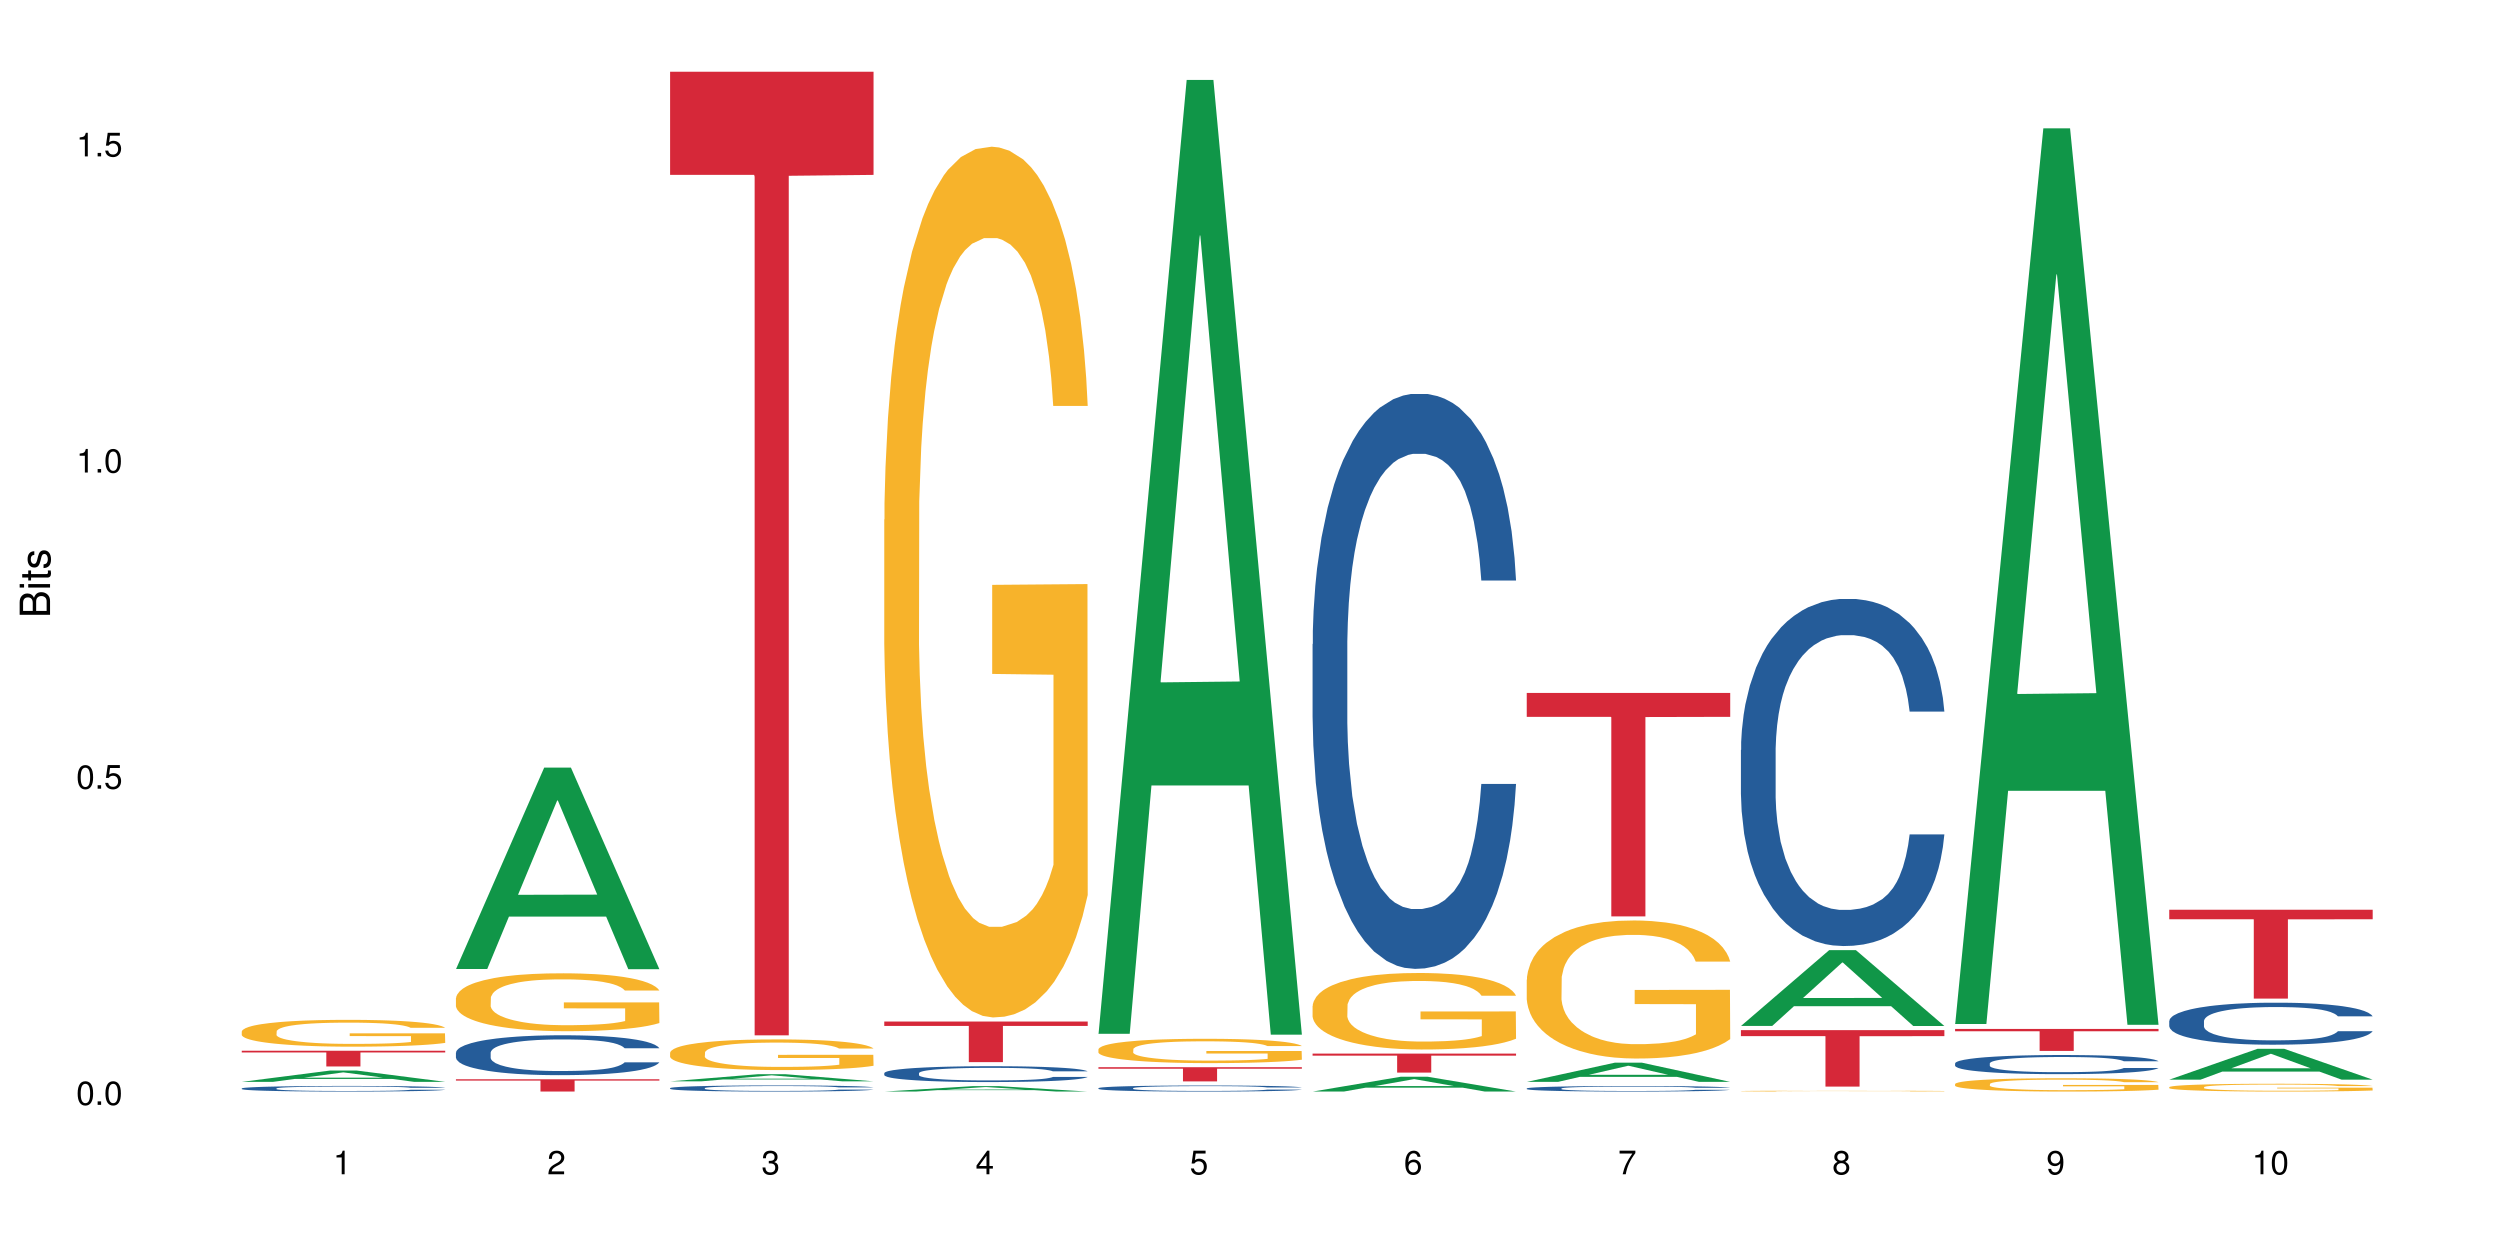 <?xml version="1.0" encoding="UTF-8"?>
<svg xmlns="http://www.w3.org/2000/svg" xmlns:xlink="http://www.w3.org/1999/xlink" width="720pt" height="360pt" viewBox="0 0 720 360" version="1.1">
<defs>
<g>
<symbol overflow="visible" id="glyph0-0">
<path style="stroke:none;" d=""/>
</symbol>
<symbol overflow="visible" id="glyph0-1">
<path style="stroke:none;" d="M 2.641 -6.797 C 2 -6.797 1.422 -6.531 1.078 -6.047 C 0.641 -5.453 0.406 -4.547 0.406 -3.297 C 0.406 -1 1.188 0.219 2.641 0.219 C 4.078 0.219 4.859 -1 4.859 -3.234 C 4.859 -4.562 4.656 -5.438 4.203 -6.047 C 3.844 -6.531 3.281 -6.797 2.641 -6.797 Z M 2.641 -6.047 C 3.547 -6.047 4 -5.125 4 -3.312 C 4 -1.375 3.562 -0.484 2.625 -0.484 C 1.734 -0.484 1.281 -1.422 1.281 -3.281 C 1.281 -5.141 1.734 -6.047 2.641 -6.047 Z M 2.641 -6.047 "/>
</symbol>
<symbol overflow="visible" id="glyph0-2">
<path style="stroke:none;" d="M 1.828 -1 L 0.828 -1 L 0.828 0 L 1.828 0 Z M 1.828 -1 "/>
</symbol>
<symbol overflow="visible" id="glyph0-3">
<path style="stroke:none;" d="M 4.562 -6.797 L 1.062 -6.797 L 0.547 -3.094 L 1.328 -3.094 C 1.719 -3.562 2.047 -3.734 2.578 -3.734 C 3.484 -3.734 4.062 -3.109 4.062 -2.094 C 4.062 -1.125 3.484 -0.531 2.578 -0.531 C 1.828 -0.531 1.375 -0.906 1.188 -1.672 L 0.328 -1.672 C 0.453 -1.109 0.547 -0.844 0.75 -0.594 C 1.125 -0.078 1.828 0.219 2.594 0.219 C 3.969 0.219 4.922 -0.781 4.922 -2.219 C 4.922 -3.562 4.031 -4.484 2.719 -4.484 C 2.25 -4.484 1.859 -4.359 1.469 -4.062 L 1.734 -5.969 L 4.562 -5.969 Z M 4.562 -6.797 "/>
</symbol>
<symbol overflow="visible" id="glyph0-4">
<path style="stroke:none;" d="M 2.484 -4.844 L 2.484 0 L 3.328 0 L 3.328 -6.797 L 2.766 -6.797 C 2.469 -5.75 2.281 -5.609 0.984 -5.453 L 0.984 -4.844 Z M 2.484 -4.844 "/>
</symbol>
<symbol overflow="visible" id="glyph0-5">
<path style="stroke:none;" d="M 4.859 -0.828 L 1.281 -0.828 C 1.359 -1.391 1.672 -1.75 2.5 -2.234 L 3.469 -2.75 C 4.406 -3.266 4.906 -3.969 4.906 -4.812 C 4.906 -5.375 4.672 -5.906 4.266 -6.266 C 3.859 -6.625 3.375 -6.797 2.719 -6.797 C 1.859 -6.797 1.219 -6.5 0.844 -5.922 C 0.609 -5.562 0.5 -5.125 0.484 -4.438 L 1.328 -4.438 C 1.359 -4.906 1.406 -5.188 1.531 -5.406 C 1.75 -5.812 2.188 -6.062 2.703 -6.062 C 3.469 -6.062 4.031 -5.516 4.031 -4.781 C 4.031 -4.25 3.719 -3.797 3.125 -3.438 L 2.234 -2.938 C 0.812 -2.141 0.406 -1.5 0.328 0 L 4.859 0 Z M 4.859 -0.828 "/>
</symbol>
<symbol overflow="visible" id="glyph0-6">
<path style="stroke:none;" d="M 2.125 -3.125 L 2.578 -3.125 C 3.516 -3.125 3.984 -2.703 3.984 -1.891 C 3.984 -1.031 3.469 -0.531 2.578 -0.531 C 1.656 -0.531 1.203 -0.984 1.156 -1.969 L 0.312 -1.969 C 0.344 -1.422 0.438 -1.078 0.609 -0.766 C 0.953 -0.109 1.625 0.219 2.547 0.219 C 3.953 0.219 4.859 -0.609 4.859 -1.906 C 4.859 -2.766 4.516 -3.25 3.703 -3.516 C 4.344 -3.766 4.656 -4.25 4.656 -4.938 C 4.656 -6.109 3.875 -6.797 2.578 -6.797 C 1.203 -6.797 0.484 -6.047 0.453 -4.609 L 1.297 -4.609 C 1.312 -5.016 1.344 -5.25 1.453 -5.453 C 1.641 -5.828 2.062 -6.062 2.594 -6.062 C 3.344 -6.062 3.797 -5.625 3.797 -4.906 C 3.797 -4.422 3.609 -4.141 3.25 -3.984 C 3.016 -3.891 2.719 -3.844 2.125 -3.844 Z M 2.125 -3.125 "/>
</symbol>
<symbol overflow="visible" id="glyph0-7">
<path style="stroke:none;" d="M 3.141 -1.625 L 3.141 0 L 3.984 0 L 3.984 -1.625 L 4.984 -1.625 L 4.984 -2.391 L 3.984 -2.391 L 3.984 -6.797 L 3.359 -6.797 L 0.266 -2.516 L 0.266 -1.625 Z M 3.141 -2.391 L 1 -2.391 L 3.141 -5.359 Z M 3.141 -2.391 "/>
</symbol>
<symbol overflow="visible" id="glyph0-8">
<path style="stroke:none;" d="M 4.781 -5.031 C 4.609 -6.141 3.891 -6.797 2.844 -6.797 C 2.094 -6.797 1.422 -6.438 1.031 -5.828 C 0.609 -5.172 0.406 -4.344 0.406 -3.094 C 0.406 -1.953 0.578 -1.234 0.984 -0.625 C 1.359 -0.078 1.953 0.219 2.703 0.219 C 3.984 0.219 4.922 -0.734 4.922 -2.078 C 4.922 -3.344 4.062 -4.234 2.844 -4.234 C 2.172 -4.234 1.641 -3.969 1.281 -3.469 C 1.281 -5.125 1.828 -6.047 2.797 -6.047 C 3.391 -6.047 3.797 -5.672 3.938 -5.031 Z M 2.734 -3.484 C 3.547 -3.484 4.062 -2.922 4.062 -2 C 4.062 -1.156 3.484 -0.531 2.703 -0.531 C 1.922 -0.531 1.328 -1.188 1.328 -2.047 C 1.328 -2.891 1.906 -3.484 2.734 -3.484 Z M 2.734 -3.484 "/>
</symbol>
<symbol overflow="visible" id="glyph0-9">
<path style="stroke:none;" d="M 4.984 -6.797 L 0.438 -6.797 L 0.438 -5.969 L 4.109 -5.969 C 2.5 -3.656 1.828 -2.234 1.328 0 L 2.219 0 C 2.594 -2.172 3.453 -4.047 4.984 -6.094 Z M 4.984 -6.797 "/>
</symbol>
<symbol overflow="visible" id="glyph0-10">
<path style="stroke:none;" d="M 3.75 -3.578 C 4.453 -4 4.688 -4.344 4.688 -4.984 C 4.688 -6.047 3.844 -6.797 2.641 -6.797 C 1.438 -6.797 0.594 -6.047 0.594 -4.984 C 0.594 -4.359 0.828 -4.016 1.516 -3.578 C 0.734 -3.203 0.359 -2.641 0.359 -1.891 C 0.359 -0.641 1.297 0.219 2.641 0.219 C 3.984 0.219 4.922 -0.641 4.922 -1.875 C 4.922 -2.641 4.531 -3.203 3.75 -3.578 Z M 2.641 -6.047 C 3.359 -6.047 3.812 -5.625 3.812 -4.969 C 3.812 -4.344 3.344 -3.922 2.641 -3.922 C 1.922 -3.922 1.453 -4.344 1.453 -4.984 C 1.453 -5.625 1.922 -6.047 2.641 -6.047 Z M 2.641 -3.203 C 3.484 -3.203 4.062 -2.672 4.062 -1.875 C 4.062 -1.062 3.484 -0.531 2.625 -0.531 C 1.797 -0.531 1.219 -1.078 1.219 -1.875 C 1.219 -2.672 1.797 -3.203 2.641 -3.203 Z M 2.641 -3.203 "/>
</symbol>
<symbol overflow="visible" id="glyph0-11">
<path style="stroke:none;" d="M 0.516 -1.547 C 0.672 -0.438 1.406 0.219 2.438 0.219 C 3.188 0.219 3.859 -0.141 4.266 -0.75 C 4.688 -1.406 4.891 -2.25 4.891 -3.484 C 4.891 -4.625 4.703 -5.359 4.312 -5.953 C 3.938 -6.5 3.344 -6.797 2.594 -6.797 C 1.297 -6.797 0.359 -5.844 0.359 -4.516 C 0.359 -3.25 1.234 -2.344 2.453 -2.344 C 3.094 -2.344 3.562 -2.578 4.016 -3.109 C 4 -1.453 3.469 -0.531 2.5 -0.531 C 1.906 -0.531 1.484 -0.906 1.359 -1.547 Z M 2.578 -6.062 C 3.375 -6.062 3.969 -5.406 3.969 -4.531 C 3.969 -3.688 3.375 -3.094 2.547 -3.094 C 1.734 -3.094 1.234 -3.672 1.234 -4.578 C 1.234 -5.438 1.797 -6.062 2.578 -6.062 Z M 2.578 -6.062 "/>
</symbol>
<symbol overflow="visible" id="glyph1-0">
<path style="stroke:none;" d=""/>
</symbol>
<symbol overflow="visible" id="glyph1-1">
<path style="stroke:none;" d="M 0 -0.953 L 0 -4.891 C 0 -5.719 -0.234 -6.344 -0.734 -6.797 C -1.188 -7.234 -1.812 -7.469 -2.5 -7.469 C -3.547 -7.469 -4.188 -7 -4.625 -5.875 C -4.984 -6.672 -5.641 -7.094 -6.531 -7.094 C -7.156 -7.094 -7.734 -6.859 -8.141 -6.391 C -8.562 -5.938 -8.75 -5.344 -8.75 -4.5 L -8.75 -0.953 Z M -4.984 -2.062 L -7.766 -2.062 L -7.766 -4.219 C -7.766 -4.844 -7.688 -5.203 -7.453 -5.5 C -7.219 -5.812 -6.859 -5.969 -6.375 -5.969 C -5.906 -5.969 -5.531 -5.812 -5.297 -5.5 C -5.062 -5.203 -4.984 -4.844 -4.984 -4.219 Z M -0.984 -2.062 L -4 -2.062 L -4 -4.781 C -4 -5.328 -3.859 -5.688 -3.578 -5.953 C -3.297 -6.219 -2.922 -6.359 -2.484 -6.359 C -2.062 -6.359 -1.688 -6.219 -1.406 -5.953 C -1.109 -5.688 -0.984 -5.328 -0.984 -4.781 Z M -0.984 -2.062 "/>
</symbol>
<symbol overflow="visible" id="glyph1-2">
<path style="stroke:none;" d="M -6.281 -1.797 L -6.281 -0.797 L 0 -0.797 L 0 -1.797 Z M -8.75 -1.797 L -8.75 -0.797 L -7.484 -0.797 L -7.484 -1.797 Z M -8.75 -1.797 "/>
</symbol>
<symbol overflow="visible" id="glyph1-3">
<path style="stroke:none;" d="M -6.281 -3.047 L -6.281 -2.016 L -8.016 -2.016 L -8.016 -1.016 L -6.281 -1.016 L -6.281 -0.172 L -5.469 -0.172 L -5.469 -1.016 L -0.719 -1.016 C -0.078 -1.016 0.281 -1.453 0.281 -2.234 C 0.281 -2.469 0.25 -2.719 0.188 -3.047 L -0.641 -3.047 C -0.609 -2.922 -0.594 -2.766 -0.594 -2.562 C -0.594 -2.141 -0.719 -2.016 -1.156 -2.016 L -5.469 -2.016 L -5.469 -3.047 Z M -6.281 -3.047 "/>
</symbol>
<symbol overflow="visible" id="glyph1-4">
<path style="stroke:none;" d="M -4.531 -5.25 C -5.766 -5.25 -6.469 -4.422 -6.469 -2.969 C -6.469 -1.516 -5.719 -0.562 -4.547 -0.562 C -3.562 -0.562 -3.094 -1.062 -2.734 -2.562 L -2.516 -3.484 C -2.344 -4.188 -2.094 -4.469 -1.625 -4.469 C -1.047 -4.469 -0.641 -3.875 -0.641 -3 C -0.641 -2.453 -0.797 -2 -1.062 -1.75 C -1.25 -1.594 -1.422 -1.531 -1.875 -1.469 L -1.875 -0.406 C -0.422 -0.453 0.281 -1.266 0.281 -2.922 C 0.281 -4.5 -0.5 -5.516 -1.719 -5.516 C -2.656 -5.516 -3.172 -4.984 -3.469 -3.734 L -3.703 -2.766 C -3.891 -1.953 -4.156 -1.609 -4.594 -1.609 C -5.172 -1.609 -5.547 -2.125 -5.547 -2.938 C -5.547 -3.75 -5.203 -4.172 -4.531 -4.203 Z M -4.531 -5.25 "/>
</symbol>
</g>
</defs>
<g id="surface112377">
<rect x="0" y="0" width="720" height="360" style="fill:rgb(100%,100%,100%);fill-opacity:1;stroke:none;"/>
<path style=" stroke:none;fill-rule:nonzero;fill:rgb(6.275%,58.824%,28.235%);fill-opacity:1;" d="M 69.629 311.574 L 69.691 311.57 L 95.047 308.32 L 102.746 308.32 L 128.223 311.574 L 119.273 311.574 L 112.887 310.727 L 84.902 310.727 L 78.645 311.574 L 69.629 311.574 L 87.598 310.375 L 110.32 310.371 L 98.988 308.855 L 98.863 308.852 L 98.738 308.859 L 87.535 310.371 L 87.598 310.375 Z M 69.629 311.574 "/>
<path style=" stroke:none;fill-rule:nonzero;fill:rgb(14.51%,36.078%,60%);fill-opacity:1;" d="M 69.629 313.457 L 69.699 313.457 L 69.699 313.422 L 69.914 313.363 L 70.414 313.293 L 70.914 313.246 L 72.203 313.16 L 73.988 313.074 L 75.848 313.008 L 77.203 312.969 L 78.418 312.941 L 81.207 312.887 L 82.992 312.859 L 84.922 312.832 L 87.281 312.809 L 88.996 312.793 L 92.852 312.77 L 95.711 312.758 L 97.926 312.754 L 102.715 312.754 L 105.574 312.762 L 107.645 312.77 L 109.93 312.781 L 111.859 312.793 L 115.219 312.824 L 118.219 312.867 L 119.578 312.891 L 121.723 312.938 L 123.367 312.98 L 124.508 313.02 L 125.797 313.074 L 126.938 313.141 L 127.797 313.215 L 128.223 313.281 L 118.219 313.281 L 117.719 313.219 L 117.148 313.176 L 116.078 313.113 L 115.004 313.07 L 113.504 313.027 L 112.148 313 L 110.289 312.973 L 108.645 312.953 L 106.93 312.941 L 105.285 312.934 L 102.141 312.922 L 98.5 312.922 L 97.141 312.926 L 94.355 312.938 L 92.852 312.949 L 90.711 312.969 L 89.207 312.988 L 87.422 313.02 L 86.207 313.043 L 84.707 313.082 L 83.637 313.117 L 82.422 313.164 L 81.707 313.199 L 81.062 313.242 L 80.492 313.293 L 80.062 313.344 L 79.777 313.398 L 79.633 313.449 L 79.633 313.68 L 79.777 313.734 L 80.133 313.793 L 81.062 313.887 L 82.422 313.965 L 83.992 314.023 L 85.492 314.07 L 86.352 314.09 L 87.492 314.113 L 89.281 314.145 L 91.852 314.172 L 93.352 314.184 L 95.641 314.195 L 97.996 314.203 L 101.141 314.203 L 103.93 314.195 L 105.785 314.188 L 107.715 314.176 L 110.359 314.152 L 112.004 314.129 L 113.434 314.102 L 114.504 314.074 L 115.219 314.047 L 116.293 314.004 L 117.148 313.953 L 117.793 313.902 L 118.219 313.852 L 128.223 313.852 L 127.797 313.91 L 127.152 313.969 L 126.508 314.012 L 125.508 314.062 L 124.367 314.109 L 122.723 314.16 L 121.363 314.195 L 119.578 314.23 L 117.934 314.258 L 116.148 314.285 L 113.504 314.312 L 111.789 314.328 L 109.93 314.34 L 107.715 314.352 L 104.93 314.363 L 101.93 314.371 L 99.141 314.371 L 96.141 314.367 L 93.926 314.363 L 90.996 314.348 L 87.352 314.32 L 84.707 314.293 L 82.633 314.266 L 80.848 314.234 L 78.848 314.195 L 76.273 314.133 L 74.703 314.082 L 73.633 314.039 L 72.418 313.98 L 71.559 313.93 L 70.559 313.848 L 69.844 313.742 L 69.629 313.66 Z M 69.629 313.457 "/>
<path style=" stroke:none;fill-rule:nonzero;fill:rgb(96.863%,70.196%,16.863%);fill-opacity:1;" d="M 69.629 297.023 L 69.699 297.016 L 69.699 296.875 L 69.988 296.559 L 70.703 296.121 L 71.629 295.762 L 72.629 295.477 L 73.273 295.328 L 74.344 295.117 L 75.273 294.961 L 77.633 294.645 L 80.633 294.348 L 82.277 294.223 L 84.137 294.102 L 86.777 293.969 L 87.992 293.918 L 91.711 293.805 L 95.926 293.734 L 100.57 293.715 L 102.715 293.719 L 105.645 293.75 L 109.645 293.828 L 111.934 293.898 L 113.719 293.969 L 115.578 294.059 L 117.863 294.199 L 120.008 294.371 L 121.723 294.539 L 123.438 294.75 L 124.867 294.977 L 126.082 295.223 L 127.152 295.52 L 127.797 295.77 L 128.223 296.016 L 118.293 296.016 L 117.719 295.77 L 117.078 295.578 L 116.004 295.344 L 114.934 295.176 L 113.863 295.039 L 111.859 294.855 L 110.145 294.742 L 108.004 294.645 L 105.93 294.582 L 103.57 294.539 L 102.141 294.523 L 98.355 294.523 L 94.926 294.574 L 92.926 294.633 L 91.496 294.688 L 89.496 294.793 L 88.281 294.879 L 87.566 294.934 L 85.422 295.152 L 83.992 295.352 L 83.207 295.484 L 82.207 295.695 L 81.492 295.887 L 80.707 296.172 L 80.277 296.383 L 79.703 296.863 L 79.633 298.133 L 79.848 298.402 L 80.277 298.691 L 80.848 298.945 L 81.707 299.211 L 82.562 299.418 L 84.062 299.691 L 85.352 299.875 L 86.352 299.996 L 88.281 300.188 L 89.066 300.25 L 90.922 300.379 L 92.852 300.477 L 95.211 300.562 L 96.996 300.602 L 99.855 300.637 L 103.5 300.637 L 107.789 300.598 L 110.504 300.539 L 112.359 300.484 L 113.574 300.434 L 115.078 300.355 L 116.148 300.285 L 117.148 300.207 L 118.363 300.086 L 118.363 298.402 L 100.715 298.395 L 100.715 297.602 L 128.152 297.598 L 128.223 300.355 L 126.723 300.547 L 124.867 300.73 L 123.078 300.871 L 121.223 300.992 L 118.578 301.125 L 116.434 301.211 L 113.148 301.309 L 110.145 301.371 L 107 301.414 L 104.215 301.438 L 100.93 301.441 L 97.996 301.43 L 94.855 301.387 L 92.352 301.332 L 90.066 301.258 L 87.781 301.168 L 84.922 301.02 L 83.062 300.898 L 81.133 300.75 L 79.203 300.574 L 77.488 300.383 L 76.348 300.234 L 75.203 300.066 L 73.988 299.855 L 72.844 299.613 L 71.988 299.395 L 71.203 299.148 L 70.629 298.918 L 70.059 298.598 L 69.773 298.344 L 69.629 298.125 Z M 69.629 297.023 "/>
<path style=" stroke:none;fill-rule:nonzero;fill:rgb(83.922%,15.686%,22.353%);fill-opacity:1;" d="M 69.629 302.621 L 128.223 302.621 L 128.223 303.105 L 103.805 303.109 L 103.805 307.145 L 93.98 307.145 L 93.98 303.113 L 93.836 303.105 L 69.629 303.105 Z M 69.629 302.621 "/>
<path style=" stroke:none;fill-rule:nonzero;fill:rgb(6.275%,58.824%,28.235%);fill-opacity:1;" d="M 131.309 279.074 L 131.371 279.02 L 156.727 221.07 L 164.426 221.07 L 189.902 279.129 L 180.953 279.129 L 174.566 263.973 L 146.582 263.973 L 140.324 279.074 L 131.309 279.074 L 149.273 257.703 L 172 257.652 L 160.668 230.555 L 160.543 230.5 L 160.418 230.664 L 149.211 257.652 L 149.273 257.703 Z M 131.309 279.074 "/>
<path style=" stroke:none;fill-rule:nonzero;fill:rgb(14.51%,36.078%,60%);fill-opacity:1;" d="M 131.309 303.16 L 131.379 303.152 L 131.379 302.898 L 131.594 302.5 L 132.094 301.996 L 132.594 301.648 L 133.883 301.031 L 135.668 300.434 L 137.523 299.973 L 138.883 299.699 L 140.098 299.488 L 142.883 299.102 L 144.672 298.902 L 146.602 298.723 L 148.957 298.543 L 150.672 298.438 L 154.531 298.27 L 157.391 298.199 L 159.605 298.164 L 164.395 298.164 L 167.25 298.207 L 169.324 298.262 L 171.609 298.344 L 173.539 298.438 L 176.898 298.668 L 179.898 298.965 L 181.258 299.133 L 183.402 299.457 L 185.043 299.773 L 186.188 300.043 L 187.473 300.434 L 188.617 300.906 L 189.477 301.441 L 189.902 301.891 L 179.898 301.891 L 179.398 301.473 L 178.828 301.145 L 177.758 300.715 L 176.684 300.41 L 175.184 300.105 L 173.824 299.906 L 171.969 299.707 L 170.324 299.582 L 168.609 299.488 L 166.965 299.426 L 163.82 299.363 L 160.176 299.363 L 158.82 299.383 L 156.031 299.469 L 154.531 299.539 L 152.387 299.688 L 150.887 299.824 L 149.102 300.035 L 147.887 300.211 L 146.387 300.484 L 145.312 300.727 L 144.098 301.074 L 143.387 301.336 L 142.742 301.629 L 142.172 301.977 L 141.742 302.344 L 141.457 302.73 L 141.312 303.109 L 141.312 304.734 L 141.457 305.113 L 141.812 305.555 L 142.742 306.195 L 144.098 306.75 L 145.672 307.191 L 147.172 307.504 L 148.031 307.652 L 149.172 307.82 L 150.961 308.031 L 153.531 308.242 L 155.031 308.324 L 157.32 308.41 L 159.676 308.449 L 162.82 308.449 L 165.609 308.41 L 167.465 308.355 L 169.395 308.273 L 172.039 308.094 L 173.684 307.926 L 175.113 307.727 L 176.184 307.527 L 176.898 307.359 L 177.969 307.035 L 178.828 306.676 L 179.473 306.309 L 179.898 305.953 L 189.902 305.953 L 189.477 306.371 L 188.832 306.781 L 188.188 307.086 L 187.188 307.453 L 186.047 307.777 L 184.402 308.145 L 183.043 308.387 L 181.258 308.648 L 179.613 308.848 L 177.828 309.027 L 175.184 309.238 L 173.469 309.344 L 171.609 309.438 L 169.395 309.52 L 166.609 309.594 L 163.605 309.637 L 160.82 309.648 L 157.82 309.625 L 155.605 309.582 L 152.676 309.488 L 149.031 309.301 L 146.387 309.102 L 144.312 308.902 L 142.527 308.691 L 140.527 308.41 L 137.953 307.945 L 136.383 307.59 L 135.309 307.297 L 134.094 306.887 L 133.238 306.52 L 132.238 305.934 L 131.523 305.188 L 131.309 304.609 Z M 131.309 303.16 "/>
<path style=" stroke:none;fill-rule:nonzero;fill:rgb(96.863%,70.196%,16.863%);fill-opacity:1;" d="M 131.309 287.453 L 131.379 287.438 L 131.379 287.133 L 131.664 286.445 L 132.379 285.504 L 133.309 284.727 L 134.309 284.117 L 134.953 283.797 L 136.023 283.34 L 136.953 283.004 L 139.312 282.32 L 142.312 281.68 L 143.957 281.406 L 145.812 281.148 L 148.457 280.859 L 149.672 280.75 L 153.391 280.508 L 157.605 280.355 L 162.25 280.309 L 164.395 280.324 L 167.324 280.387 L 171.324 280.555 L 173.613 280.707 L 175.398 280.859 L 177.254 281.055 L 179.543 281.359 L 181.688 281.727 L 183.402 282.09 L 185.117 282.547 L 186.547 283.035 L 187.762 283.57 L 188.832 284.207 L 189.477 284.742 L 189.902 285.273 L 179.973 285.273 L 179.398 284.742 L 178.758 284.328 L 177.684 283.828 L 176.613 283.461 L 175.539 283.172 L 173.539 282.777 L 171.824 282.531 L 169.68 282.32 L 167.609 282.184 L 165.25 282.09 L 163.82 282.062 L 160.035 282.062 L 156.605 282.168 L 154.605 282.289 L 153.176 282.41 L 151.172 282.641 L 149.957 282.82 L 149.246 282.945 L 147.102 283.418 L 145.672 283.844 L 144.887 284.133 L 143.887 284.59 L 143.172 285 L 142.383 285.609 L 141.957 286.066 L 141.383 287.102 L 141.312 289.844 L 141.527 290.422 L 141.957 291.047 L 142.527 291.594 L 143.387 292.172 L 144.242 292.617 L 145.742 293.211 L 147.027 293.605 L 148.031 293.863 L 149.957 294.273 L 150.746 294.414 L 152.602 294.688 L 154.531 294.898 L 156.891 295.082 L 158.676 295.176 L 161.535 295.25 L 165.18 295.25 L 169.469 295.16 L 172.184 295.035 L 174.039 294.914 L 175.254 294.809 L 176.754 294.641 L 177.828 294.488 L 178.828 294.32 L 180.043 294.062 L 180.043 290.422 L 162.391 290.406 L 162.391 288.699 L 189.832 288.688 L 189.902 294.641 L 188.402 295.051 L 186.547 295.449 L 184.758 295.754 L 182.902 296.012 L 180.258 296.301 L 178.113 296.484 L 174.824 296.695 L 171.824 296.836 L 168.68 296.926 L 165.895 296.973 L 162.605 296.988 L 159.676 296.957 L 156.531 296.863 L 154.031 296.742 L 151.746 296.59 L 149.457 296.391 L 146.602 296.074 L 144.742 295.812 L 142.812 295.492 L 140.883 295.113 L 139.168 294.703 L 138.027 294.383 L 136.883 294.016 L 135.668 293.559 L 134.523 293.043 L 133.668 292.57 L 132.879 292.035 L 132.309 291.535 L 131.738 290.848 L 131.453 290.301 L 131.309 289.828 Z M 131.309 287.453 "/>
<path style=" stroke:none;fill-rule:nonzero;fill:rgb(83.922%,15.686%,22.353%);fill-opacity:1;" d="M 131.309 310.828 L 189.902 310.828 L 189.902 311.207 L 165.484 311.207 L 165.484 314.371 L 155.656 314.371 L 155.656 311.211 L 155.516 311.207 L 131.309 311.207 Z M 131.309 310.828 "/>
<path style=" stroke:none;fill-rule:nonzero;fill:rgb(6.275%,58.824%,28.235%);fill-opacity:1;" d="M 192.988 311.422 L 193.051 311.422 L 218.402 309.363 L 226.105 309.363 L 251.582 311.426 L 242.629 311.426 L 236.246 310.887 L 208.262 310.887 L 202.004 311.422 L 192.988 311.422 L 210.953 310.664 L 233.68 310.664 L 222.348 309.699 L 222.223 309.699 L 222.098 309.703 L 210.891 310.664 L 210.953 310.664 Z M 192.988 311.422 "/>
<path style=" stroke:none;fill-rule:nonzero;fill:rgb(14.51%,36.078%,60%);fill-opacity:1;" d="M 192.988 313.371 L 193.059 313.371 L 193.059 313.332 L 193.273 313.27 L 193.773 313.195 L 194.273 313.141 L 195.559 313.047 L 197.348 312.953 L 199.203 312.883 L 200.562 312.84 L 201.777 312.809 L 204.562 312.746 L 206.352 312.719 L 208.281 312.691 L 210.637 312.664 L 212.352 312.645 L 216.211 312.621 L 219.07 312.609 L 221.285 312.605 L 226.074 312.605 L 228.93 312.609 L 231.004 312.617 L 233.289 312.633 L 235.219 312.645 L 238.578 312.684 L 241.578 312.727 L 242.938 312.754 L 245.082 312.805 L 246.723 312.852 L 247.867 312.895 L 249.152 312.953 L 250.297 313.027 L 251.152 313.109 L 251.582 313.176 L 241.578 313.176 L 241.078 313.113 L 240.508 313.062 L 239.434 312.996 L 238.363 312.949 L 236.863 312.902 L 235.504 312.871 L 233.648 312.84 L 232.004 312.82 L 230.289 312.809 L 228.645 312.797 L 225.5 312.789 L 221.855 312.789 L 220.5 312.793 L 217.711 312.805 L 216.211 312.816 L 214.066 312.84 L 212.566 312.859 L 210.781 312.891 L 209.566 312.918 L 208.066 312.961 L 206.992 313 L 205.777 313.051 L 205.062 313.094 L 204.422 313.137 L 203.848 313.191 L 203.422 313.246 L 203.133 313.305 L 202.992 313.363 L 202.992 313.613 L 203.133 313.672 L 203.492 313.742 L 204.422 313.84 L 205.777 313.926 L 207.352 313.992 L 208.852 314.043 L 209.707 314.062 L 210.852 314.09 L 212.637 314.121 L 215.211 314.156 L 216.711 314.168 L 219 314.18 L 221.355 314.188 L 224.5 314.188 L 227.289 314.18 L 229.145 314.172 L 231.074 314.16 L 233.719 314.133 L 235.363 314.105 L 236.793 314.074 L 237.863 314.043 L 238.578 314.02 L 239.648 313.969 L 240.508 313.914 L 241.148 313.855 L 241.578 313.801 L 251.582 313.801 L 251.152 313.867 L 250.512 313.93 L 249.867 313.977 L 248.867 314.031 L 247.723 314.082 L 246.082 314.141 L 244.723 314.176 L 242.938 314.219 L 241.293 314.246 L 239.508 314.277 L 236.863 314.309 L 235.148 314.324 L 233.289 314.34 L 231.074 314.352 L 228.289 314.363 L 225.285 314.367 L 222.5 314.371 L 219.5 314.367 L 217.285 314.359 L 214.352 314.348 L 210.711 314.316 L 208.066 314.285 L 205.992 314.258 L 204.207 314.223 L 202.207 314.18 L 199.633 314.109 L 198.062 314.055 L 196.988 314.008 L 195.773 313.945 L 194.918 313.891 L 193.918 313.801 L 193.203 313.684 L 192.988 313.594 Z M 192.988 313.371 "/>
<path style=" stroke:none;fill-rule:nonzero;fill:rgb(96.863%,70.196%,16.863%);fill-opacity:1;" d="M 192.988 303.133 L 193.059 303.125 L 193.059 302.965 L 193.344 302.602 L 194.059 302.098 L 194.988 301.688 L 195.988 301.363 L 196.633 301.195 L 197.703 300.953 L 198.633 300.777 L 200.992 300.414 L 203.992 300.074 L 205.637 299.93 L 207.492 299.793 L 210.137 299.637 L 211.352 299.582 L 215.066 299.453 L 219.285 299.371 L 223.93 299.348 L 226.074 299.355 L 229.004 299.387 L 233.004 299.477 L 235.289 299.559 L 237.078 299.637 L 238.934 299.742 L 241.223 299.906 L 243.367 300.098 L 245.082 300.293 L 246.797 300.535 L 248.223 300.793 L 249.438 301.074 L 250.512 301.414 L 251.152 301.695 L 251.582 301.977 L 241.648 301.977 L 241.078 301.695 L 240.434 301.477 L 239.363 301.211 L 238.293 301.02 L 237.219 300.863 L 235.219 300.656 L 233.504 300.527 L 231.359 300.414 L 229.289 300.34 L 226.93 300.293 L 225.5 300.277 L 221.715 300.277 L 218.285 300.332 L 216.281 300.398 L 214.855 300.461 L 212.852 300.582 L 211.637 300.68 L 210.922 300.742 L 208.781 300.992 L 207.352 301.219 L 206.566 301.375 L 205.562 301.617 L 204.852 301.832 L 204.062 302.156 L 203.637 302.398 L 203.062 302.945 L 202.992 304.398 L 203.207 304.707 L 203.637 305.035 L 204.207 305.328 L 205.062 305.633 L 205.922 305.867 L 207.422 306.184 L 208.707 306.395 L 209.707 306.531 L 211.637 306.746 L 212.426 306.82 L 214.281 306.965 L 216.211 307.078 L 218.57 307.176 L 220.355 307.223 L 223.215 307.266 L 226.859 307.266 L 231.145 307.215 L 233.863 307.152 L 235.719 307.086 L 236.934 307.031 L 238.434 306.941 L 239.508 306.859 L 240.508 306.773 L 241.723 306.637 L 241.723 304.707 L 224.07 304.699 L 224.07 303.793 L 251.512 303.785 L 251.582 306.941 L 250.082 307.16 L 248.223 307.371 L 246.438 307.531 L 244.578 307.668 L 241.938 307.82 L 239.793 307.918 L 236.504 308.031 L 233.504 308.102 L 230.359 308.152 L 227.574 308.176 L 224.285 308.184 L 221.355 308.168 L 218.211 308.121 L 215.711 308.055 L 213.426 307.973 L 211.137 307.871 L 208.281 307.699 L 206.422 307.562 L 204.492 307.395 L 202.562 307.191 L 200.848 306.973 L 199.703 306.805 L 198.562 306.609 L 197.348 306.367 L 196.203 306.094 L 195.348 305.844 L 194.559 305.562 L 193.988 305.297 L 193.418 304.934 L 193.129 304.641 L 192.988 304.391 Z M 192.988 303.133 "/>
<path style=" stroke:none;fill-rule:nonzero;fill:rgb(83.922%,15.686%,22.353%);fill-opacity:1;" d="M 192.988 20.664 L 251.582 20.664 L 251.582 50.367 L 227.164 50.629 L 227.164 298.168 L 217.336 298.168 L 217.336 50.891 L 217.195 50.367 L 192.988 50.367 Z M 192.988 20.664 "/>
<path style=" stroke:none;fill-rule:nonzero;fill:rgb(6.275%,58.824%,28.235%);fill-opacity:1;" d="M 254.668 314.371 L 254.73 314.367 L 280.082 312.812 L 287.781 312.812 L 313.262 314.371 L 304.309 314.371 L 297.926 313.965 L 269.941 313.965 L 263.68 314.371 L 254.668 314.371 L 272.633 313.797 L 295.359 313.793 L 284.027 313.07 L 283.902 313.066 L 283.777 313.07 L 272.57 313.793 L 272.633 313.797 Z M 254.668 314.371 "/>
<path style=" stroke:none;fill-rule:nonzero;fill:rgb(14.51%,36.078%,60%);fill-opacity:1;" d="M 254.668 309.055 L 254.738 309.051 L 254.738 308.953 L 254.953 308.793 L 255.453 308.594 L 255.953 308.453 L 257.238 308.207 L 259.027 307.973 L 260.883 307.785 L 262.242 307.68 L 263.457 307.594 L 266.242 307.441 L 268.031 307.363 L 269.957 307.289 L 272.316 307.219 L 274.031 307.18 L 277.891 307.109 L 280.75 307.082 L 282.965 307.07 L 287.75 307.07 L 290.609 307.086 L 292.684 307.105 L 294.969 307.141 L 296.898 307.18 L 300.258 307.27 L 303.258 307.387 L 304.617 307.453 L 306.758 307.582 L 308.402 307.707 L 309.547 307.816 L 310.832 307.973 L 311.977 308.16 L 312.832 308.371 L 313.262 308.551 L 303.258 308.551 L 302.758 308.383 L 302.188 308.254 L 301.113 308.082 L 300.043 307.961 L 298.543 307.84 L 297.184 307.762 L 295.328 307.684 L 293.684 307.633 L 291.969 307.594 L 290.324 307.57 L 287.18 307.547 L 283.535 307.547 L 282.18 307.555 L 279.391 307.586 L 277.891 307.617 L 275.746 307.676 L 274.246 307.73 L 272.461 307.812 L 271.246 307.883 L 269.746 307.992 L 268.672 308.086 L 267.457 308.227 L 266.742 308.328 L 266.102 308.445 L 265.527 308.586 L 265.102 308.73 L 264.812 308.883 L 264.672 309.035 L 264.672 309.684 L 264.812 309.832 L 265.172 310.008 L 266.102 310.262 L 267.457 310.484 L 269.031 310.66 L 270.531 310.785 L 271.387 310.844 L 272.531 310.91 L 274.316 310.992 L 276.891 311.074 L 278.391 311.109 L 280.676 311.141 L 283.035 311.16 L 286.18 311.16 L 288.965 311.141 L 290.824 311.121 L 292.754 311.09 L 295.398 311.016 L 297.043 310.949 L 298.469 310.871 L 299.543 310.793 L 300.258 310.727 L 301.328 310.598 L 302.188 310.453 L 302.828 310.309 L 303.258 310.164 L 313.262 310.164 L 312.832 310.332 L 312.191 310.496 L 311.547 310.617 L 310.547 310.762 L 309.402 310.891 L 307.762 311.039 L 306.402 311.133 L 304.617 311.238 L 302.973 311.316 L 301.188 311.387 L 298.543 311.473 L 296.828 311.516 L 294.969 311.551 L 292.754 311.586 L 289.969 311.613 L 286.965 311.629 L 284.18 311.637 L 281.176 311.625 L 278.961 311.609 L 276.031 311.574 L 272.387 311.496 L 269.746 311.418 L 267.672 311.34 L 265.887 311.254 L 263.887 311.141 L 261.312 310.957 L 259.742 310.816 L 258.668 310.699 L 257.453 310.539 L 256.598 310.391 L 255.598 310.156 L 254.883 309.859 L 254.668 309.633 Z M 254.668 309.055 "/>
<path style=" stroke:none;fill-rule:nonzero;fill:rgb(96.863%,70.196%,16.863%);fill-opacity:1;" d="M 254.668 149.66 L 254.738 149.43 L 254.738 144.852 L 255.023 134.543 L 255.738 120.344 L 256.668 108.664 L 257.668 99.504 L 258.312 94.691 L 259.383 87.82 L 260.312 82.785 L 262.672 72.477 L 265.672 62.859 L 267.316 58.734 L 269.172 54.844 L 271.816 50.492 L 273.031 48.887 L 276.746 45.223 L 280.965 42.934 L 285.609 42.246 L 287.75 42.473 L 290.68 43.391 L 294.684 45.91 L 296.969 48.199 L 298.758 50.492 L 300.613 53.469 L 302.902 58.047 L 305.043 63.547 L 306.758 69.043 L 308.473 75.914 L 309.902 83.242 L 311.117 91.258 L 312.191 100.875 L 312.832 108.895 L 313.262 116.91 L 303.328 116.91 L 302.758 108.895 L 302.113 102.707 L 301.043 95.152 L 299.973 89.656 L 298.898 85.305 L 296.898 79.348 L 295.184 75.684 L 293.039 72.477 L 290.969 70.414 L 288.609 69.043 L 287.18 68.582 L 283.395 68.582 L 279.961 70.188 L 277.961 72.02 L 276.531 73.852 L 274.531 77.285 L 273.316 80.035 L 272.602 81.867 L 270.457 88.969 L 269.031 95.379 L 268.242 99.73 L 267.242 106.602 L 266.527 112.785 L 265.742 121.949 L 265.312 128.816 L 264.742 144.391 L 264.672 185.617 L 264.887 194.32 L 265.312 203.711 L 265.887 211.957 L 266.742 220.66 L 267.602 227.301 L 269.102 236.234 L 270.387 242.188 L 271.387 246.082 L 273.316 252.266 L 274.102 254.324 L 275.961 258.449 L 277.891 261.656 L 280.25 264.402 L 282.035 265.777 L 284.895 266.922 L 288.539 266.922 L 292.824 265.547 L 295.539 263.715 L 297.398 261.883 L 298.613 260.281 L 300.113 257.762 L 301.188 255.473 L 302.188 252.953 L 303.402 249.059 L 303.402 194.32 L 285.75 194.09 L 285.75 168.441 L 313.191 168.211 L 313.262 257.762 L 311.762 263.945 L 309.902 269.898 L 308.117 274.48 L 306.258 278.375 L 303.617 282.727 L 301.473 285.473 L 298.184 288.68 L 295.184 290.742 L 292.039 292.117 L 289.254 292.801 L 285.965 293.031 L 283.035 292.574 L 279.891 291.199 L 277.391 289.367 L 275.105 287.078 L 272.816 284.098 L 269.957 279.289 L 268.102 275.395 L 266.172 270.586 L 264.242 264.859 L 262.527 258.676 L 261.383 253.867 L 260.242 248.371 L 259.027 241.5 L 257.883 233.715 L 257.023 226.613 L 256.238 218.598 L 255.668 211.039 L 255.094 200.734 L 254.809 192.488 L 254.668 185.387 Z M 254.668 149.66 "/>
<path style=" stroke:none;fill-rule:nonzero;fill:rgb(83.922%,15.686%,22.353%);fill-opacity:1;" d="M 254.668 294.211 L 313.262 294.211 L 313.262 295.461 L 288.84 295.473 L 288.84 305.891 L 279.016 305.891 L 279.016 295.484 L 278.875 295.461 L 254.668 295.461 Z M 254.668 294.211 "/>
<path style=" stroke:none;fill-rule:nonzero;fill:rgb(6.275%,58.824%,28.235%);fill-opacity:1;" d="M 316.348 297.73 L 316.41 297.473 L 341.762 23.027 L 349.461 23.027 L 374.941 297.988 L 365.988 297.988 L 359.605 226.215 L 331.621 226.215 L 325.359 297.73 L 316.348 297.73 L 334.312 196.523 L 357.039 196.266 L 345.707 67.953 L 345.582 67.691 L 345.457 68.469 L 334.25 196.266 L 334.312 196.523 Z M 316.348 297.73 "/>
<path style=" stroke:none;fill-rule:nonzero;fill:rgb(14.51%,36.078%,60%);fill-opacity:1;" d="M 316.348 313.383 L 316.418 313.383 L 316.418 313.344 L 316.633 313.285 L 317.133 313.207 L 317.633 313.156 L 318.918 313.062 L 320.703 312.969 L 322.562 312.898 L 323.922 312.859 L 325.137 312.824 L 327.922 312.766 L 329.707 312.738 L 331.637 312.711 L 333.996 312.684 L 335.711 312.668 L 339.57 312.641 L 342.43 312.629 L 344.645 312.625 L 349.43 312.625 L 352.289 312.633 L 354.363 312.641 L 356.648 312.652 L 358.578 312.668 L 361.938 312.703 L 364.938 312.746 L 366.293 312.773 L 368.438 312.82 L 370.082 312.867 L 371.227 312.91 L 372.512 312.969 L 373.656 313.043 L 374.512 313.121 L 374.941 313.191 L 364.938 313.191 L 364.438 313.129 L 363.867 313.078 L 362.793 313.012 L 361.723 312.965 L 360.223 312.922 L 358.863 312.891 L 357.004 312.859 L 355.363 312.84 L 353.648 312.824 L 352.004 312.816 L 348.859 312.809 L 343.855 312.809 L 341.07 312.824 L 339.57 312.836 L 337.426 312.855 L 335.926 312.879 L 334.141 312.91 L 332.926 312.938 L 331.422 312.977 L 330.352 313.016 L 329.137 313.066 L 328.422 313.105 L 327.777 313.152 L 327.207 313.203 L 326.777 313.262 L 326.492 313.32 L 326.352 313.375 L 326.352 313.625 L 326.492 313.68 L 326.852 313.75 L 327.777 313.844 L 329.137 313.93 L 330.707 313.996 L 332.211 314.047 L 333.066 314.066 L 334.211 314.094 L 335.996 314.125 L 338.57 314.156 L 340.07 314.168 L 342.355 314.184 L 344.715 314.188 L 347.859 314.188 L 350.645 314.184 L 352.504 314.176 L 354.434 314.16 L 357.078 314.133 L 358.719 314.109 L 360.148 314.078 L 361.223 314.047 L 361.938 314.023 L 363.008 313.973 L 363.867 313.918 L 364.508 313.863 L 364.938 313.809 L 374.941 313.809 L 374.512 313.871 L 373.871 313.934 L 373.227 313.98 L 372.227 314.039 L 371.082 314.086 L 369.438 314.141 L 368.082 314.18 L 366.293 314.219 L 364.652 314.25 L 362.863 314.277 L 360.223 314.309 L 358.508 314.324 L 356.648 314.34 L 354.434 314.352 L 351.645 314.363 L 348.645 314.367 L 345.859 314.371 L 342.855 314.367 L 340.641 314.359 L 337.711 314.348 L 334.066 314.316 L 331.422 314.289 L 329.352 314.258 L 327.566 314.227 L 325.562 314.184 L 322.992 314.113 L 321.418 314.059 L 320.348 314.012 L 319.133 313.949 L 318.273 313.895 L 317.273 313.805 L 316.559 313.691 L 316.348 313.605 Z M 316.348 313.383 "/>
<path style=" stroke:none;fill-rule:nonzero;fill:rgb(96.863%,70.196%,16.863%);fill-opacity:1;" d="M 316.348 302.172 L 316.418 302.164 L 316.418 302.039 L 316.703 301.75 L 317.418 301.352 L 318.348 301.027 L 319.348 300.77 L 319.992 300.637 L 321.062 300.441 L 321.992 300.301 L 324.348 300.016 L 327.352 299.746 L 328.992 299.629 L 330.852 299.52 L 333.496 299.398 L 334.711 299.355 L 338.426 299.254 L 342.641 299.188 L 347.289 299.168 L 349.43 299.176 L 352.359 299.199 L 356.363 299.27 L 358.648 299.336 L 360.434 299.398 L 362.293 299.484 L 364.578 299.609 L 366.723 299.766 L 368.438 299.918 L 370.152 300.109 L 371.582 300.316 L 372.797 300.539 L 373.871 300.809 L 374.512 301.031 L 374.941 301.258 L 365.008 301.258 L 364.438 301.031 L 363.793 300.859 L 362.723 300.648 L 361.648 300.496 L 360.578 300.371 L 358.578 300.207 L 356.863 300.105 L 354.719 300.016 L 352.645 299.957 L 350.289 299.918 L 348.859 299.906 L 345.07 299.906 L 341.641 299.949 L 339.641 300 L 338.211 300.051 L 336.211 300.148 L 334.996 300.227 L 334.281 300.277 L 332.137 300.477 L 330.707 300.656 L 329.922 300.777 L 328.922 300.969 L 328.207 301.141 L 327.422 301.398 L 326.992 301.59 L 326.422 302.023 L 326.352 303.176 L 326.562 303.422 L 326.992 303.684 L 327.566 303.914 L 328.422 304.156 L 329.281 304.344 L 330.781 304.594 L 332.066 304.758 L 333.066 304.867 L 334.996 305.039 L 335.781 305.098 L 337.641 305.215 L 339.57 305.305 L 341.93 305.379 L 343.715 305.418 L 346.574 305.449 L 350.219 305.449 L 354.504 305.41 L 357.219 305.359 L 359.078 305.309 L 360.293 305.266 L 361.793 305.195 L 362.863 305.129 L 363.867 305.059 L 365.078 304.949 L 365.078 303.422 L 347.43 303.414 L 347.43 302.695 L 374.871 302.691 L 374.941 305.195 L 373.441 305.367 L 371.582 305.535 L 369.797 305.66 L 367.938 305.77 L 365.293 305.891 L 363.152 305.969 L 359.863 306.059 L 356.863 306.117 L 353.719 306.156 L 350.93 306.172 L 347.645 306.18 L 344.715 306.168 L 341.57 306.129 L 339.07 306.078 L 336.781 306.012 L 334.496 305.93 L 331.637 305.797 L 329.781 305.688 L 327.852 305.551 L 325.922 305.391 L 324.207 305.219 L 323.062 305.086 L 321.918 304.93 L 320.703 304.738 L 319.562 304.523 L 318.703 304.324 L 317.918 304.098 L 317.348 303.887 L 316.773 303.602 L 316.488 303.371 L 316.348 303.172 Z M 316.348 302.172 "/>
<path style=" stroke:none;fill-rule:nonzero;fill:rgb(83.922%,15.686%,22.353%);fill-opacity:1;" d="M 316.348 307.359 L 374.941 307.359 L 374.941 307.797 L 350.52 307.801 L 350.52 311.445 L 340.695 311.445 L 340.695 307.805 L 340.555 307.797 L 316.348 307.797 Z M 316.348 307.359 "/>
<path style=" stroke:none;fill-rule:nonzero;fill:rgb(6.275%,58.824%,28.235%);fill-opacity:1;" d="M 378.023 314.367 L 378.086 314.363 L 403.441 310.098 L 411.141 310.098 L 436.621 314.371 L 427.668 314.371 L 421.281 313.254 L 393.301 313.254 L 387.039 314.367 L 378.023 314.367 L 395.992 312.793 L 418.715 312.789 L 407.387 310.797 L 407.262 310.793 L 407.137 310.805 L 395.93 312.789 L 395.992 312.793 Z M 378.023 314.367 "/>
<path style=" stroke:none;fill-rule:nonzero;fill:rgb(14.51%,36.078%,60%);fill-opacity:1;" d="M 378.023 185.508 L 378.098 185.355 L 378.098 181.723 L 378.312 175.973 L 378.812 168.707 L 379.312 163.711 L 380.598 154.781 L 382.383 146.156 L 384.242 139.496 L 385.602 135.559 L 386.812 132.535 L 389.602 126.934 L 391.387 124.059 L 393.316 121.484 L 395.676 118.91 L 397.391 117.398 L 401.25 114.977 L 404.105 113.918 L 406.324 113.465 L 411.109 113.465 L 413.969 114.07 L 416.039 114.824 L 418.328 116.035 L 420.258 117.398 L 423.613 120.727 L 426.617 124.965 L 427.973 127.387 L 430.117 132.078 L 431.762 136.621 L 432.906 140.555 L 434.191 146.156 L 435.336 152.965 L 436.191 160.684 L 436.621 167.191 L 426.617 167.191 L 426.117 161.137 L 425.543 156.445 L 424.473 150.242 L 423.402 145.852 L 421.898 141.465 L 420.543 138.586 L 418.684 135.711 L 417.039 133.895 L 415.324 132.535 L 413.684 131.625 L 410.539 130.719 L 406.895 130.719 L 405.535 131.02 L 402.75 132.23 L 401.25 133.289 L 399.105 135.41 L 397.605 137.375 L 395.816 140.402 L 394.602 142.977 L 393.102 146.91 L 392.031 150.395 L 390.816 155.387 L 390.102 159.172 L 389.457 163.41 L 388.887 168.402 L 388.457 173.699 L 388.172 179.301 L 388.027 184.75 L 388.027 208.207 L 388.172 213.656 L 388.531 220.016 L 389.457 229.246 L 390.816 237.27 L 392.387 243.625 L 393.891 248.164 L 394.746 250.285 L 395.891 252.707 L 397.676 255.734 L 400.25 258.758 L 401.75 259.969 L 404.035 261.18 L 406.395 261.785 L 409.539 261.785 L 412.324 261.18 L 414.184 260.426 L 416.113 259.215 L 418.758 256.641 L 420.398 254.219 L 421.828 251.344 L 422.902 248.469 L 423.613 246.047 L 424.688 241.355 L 425.543 236.207 L 426.188 230.91 L 426.617 225.766 L 436.621 225.766 L 436.191 231.82 L 435.547 237.723 L 434.906 242.109 L 433.906 247.41 L 432.762 252.102 L 431.117 257.398 L 429.762 260.879 L 427.973 264.664 L 426.332 267.539 L 424.543 270.109 L 421.898 273.137 L 420.184 274.652 L 418.328 276.016 L 416.113 277.223 L 413.324 278.285 L 410.324 278.891 L 407.539 279.039 L 404.535 278.738 L 402.32 278.133 L 399.391 276.77 L 395.746 274.047 L 393.102 271.172 L 391.031 268.293 L 389.242 265.27 L 387.242 261.18 L 384.672 254.523 L 383.098 249.375 L 382.027 245.137 L 380.812 239.234 L 379.953 233.938 L 378.953 225.461 L 378.238 214.715 L 378.023 206.391 Z M 378.023 185.508 "/>
<path style=" stroke:none;fill-rule:nonzero;fill:rgb(96.863%,70.196%,16.863%);fill-opacity:1;" d="M 378.023 289.66 L 378.098 289.641 L 378.098 289.238 L 378.383 288.332 L 379.098 287.082 L 380.027 286.055 L 381.027 285.25 L 381.668 284.828 L 382.742 284.227 L 383.672 283.781 L 386.027 282.875 L 389.031 282.031 L 390.672 281.668 L 392.531 281.328 L 395.176 280.945 L 396.391 280.805 L 400.105 280.48 L 404.32 280.281 L 408.965 280.219 L 411.109 280.242 L 414.039 280.32 L 418.043 280.543 L 420.328 280.742 L 422.113 280.945 L 423.973 281.207 L 426.258 281.609 L 428.402 282.094 L 430.117 282.574 L 431.832 283.18 L 433.262 283.824 L 434.477 284.527 L 435.547 285.371 L 436.191 286.078 L 436.621 286.781 L 426.688 286.781 L 426.117 286.078 L 425.473 285.535 L 424.402 284.871 L 423.328 284.387 L 422.258 284.004 L 420.258 283.48 L 418.543 283.16 L 416.398 282.875 L 414.324 282.695 L 411.969 282.574 L 410.539 282.535 L 406.75 282.535 L 403.32 282.676 L 401.32 282.836 L 399.891 282.996 L 397.891 283.301 L 396.676 283.539 L 395.961 283.703 L 393.816 284.324 L 392.387 284.891 L 391.602 285.273 L 390.602 285.875 L 389.887 286.418 L 389.102 287.223 L 388.672 287.828 L 388.102 289.195 L 388.027 292.82 L 388.242 293.582 L 388.672 294.41 L 389.242 295.133 L 390.102 295.898 L 390.961 296.48 L 392.461 297.266 L 393.746 297.789 L 394.746 298.133 L 396.676 298.676 L 397.461 298.855 L 399.32 299.219 L 401.25 299.5 L 403.605 299.742 L 405.395 299.863 L 408.25 299.965 L 411.895 299.965 L 416.184 299.844 L 418.898 299.68 L 420.758 299.52 L 421.973 299.379 L 423.473 299.16 L 424.543 298.957 L 425.543 298.734 L 426.758 298.395 L 426.758 293.582 L 409.109 293.562 L 409.109 291.309 L 436.551 291.289 L 436.621 299.16 L 435.121 299.703 L 433.262 300.227 L 431.477 300.629 L 429.617 300.969 L 426.973 301.352 L 424.828 301.594 L 421.543 301.875 L 418.543 302.055 L 415.398 302.176 L 412.609 302.238 L 409.324 302.258 L 406.395 302.219 L 403.25 302.098 L 400.75 301.934 L 398.461 301.734 L 396.176 301.473 L 393.316 301.051 L 391.461 300.707 L 389.531 300.285 L 387.602 299.781 L 385.887 299.238 L 384.742 298.816 L 383.598 298.332 L 382.383 297.73 L 381.242 297.047 L 380.383 296.422 L 379.598 295.719 L 379.027 295.051 L 378.453 294.148 L 378.168 293.422 L 378.023 292.797 Z M 378.023 289.66 "/>
<path style=" stroke:none;fill-rule:nonzero;fill:rgb(83.922%,15.686%,22.353%);fill-opacity:1;" d="M 378.023 303.438 L 436.621 303.438 L 436.621 304.023 L 412.199 304.027 L 412.199 308.918 L 402.375 308.918 L 402.375 304.035 L 402.23 304.023 L 378.023 304.023 Z M 378.023 303.438 "/>
<path style=" stroke:none;fill-rule:nonzero;fill:rgb(6.275%,58.824%,28.235%);fill-opacity:1;" d="M 439.703 311.582 L 439.766 311.578 L 465.121 306.039 L 472.82 306.039 L 498.301 311.586 L 489.348 311.586 L 482.961 310.141 L 454.98 310.141 L 448.719 311.582 L 439.703 311.582 L 457.672 309.539 L 480.395 309.535 L 469.066 306.945 L 468.938 306.941 L 468.812 306.957 L 457.609 309.535 L 457.672 309.539 Z M 439.703 311.582 "/>
<path style=" stroke:none;fill-rule:nonzero;fill:rgb(14.51%,36.078%,60%);fill-opacity:1;" d="M 439.703 313.465 L 439.777 313.465 L 439.777 313.43 L 439.988 313.371 L 440.492 313.301 L 440.992 313.254 L 442.277 313.168 L 444.062 313.082 L 445.922 313.02 L 447.277 312.98 L 448.492 312.953 L 451.281 312.898 L 453.066 312.867 L 454.996 312.844 L 457.355 312.82 L 459.07 312.805 L 462.93 312.781 L 465.785 312.77 L 468 312.766 L 472.789 312.766 L 475.648 312.773 L 477.719 312.781 L 480.008 312.793 L 481.938 312.805 L 485.293 312.836 L 488.297 312.879 L 489.652 312.902 L 491.797 312.945 L 493.441 312.992 L 494.582 313.027 L 495.871 313.082 L 497.012 313.148 L 497.871 313.223 L 498.301 313.285 L 488.297 313.285 L 487.797 313.227 L 487.223 313.184 L 486.152 313.121 L 485.078 313.082 L 483.578 313.039 L 482.223 313.012 L 480.363 312.98 L 478.719 312.965 L 477.004 312.953 L 475.363 312.941 L 472.219 312.934 L 468.574 312.934 L 467.215 312.938 L 464.43 312.949 L 462.93 312.957 L 460.785 312.98 L 459.285 313 L 457.496 313.027 L 456.281 313.051 L 454.781 313.09 L 453.711 313.125 L 452.496 313.172 L 451.781 313.211 L 451.137 313.25 L 450.566 313.297 L 450.137 313.352 L 449.852 313.406 L 449.707 313.457 L 449.707 313.684 L 449.852 313.738 L 450.207 313.797 L 451.137 313.887 L 452.496 313.965 L 454.066 314.027 L 455.566 314.07 L 456.426 314.094 L 457.57 314.117 L 459.355 314.145 L 461.926 314.176 L 463.43 314.188 L 465.715 314.199 L 468.074 314.203 L 471.219 314.203 L 474.004 314.199 L 475.863 314.191 L 477.793 314.18 L 480.434 314.152 L 482.078 314.129 L 483.508 314.102 L 484.578 314.074 L 485.293 314.051 L 486.367 314.004 L 487.223 313.957 L 487.867 313.906 L 488.297 313.855 L 498.301 313.855 L 497.871 313.914 L 497.227 313.969 L 496.586 314.012 L 495.586 314.062 L 494.441 314.109 L 492.797 314.16 L 491.441 314.195 L 489.652 314.23 L 488.008 314.258 L 486.223 314.285 L 483.578 314.312 L 481.863 314.328 L 480.008 314.34 L 477.793 314.352 L 475.004 314.363 L 472.004 314.371 L 469.215 314.371 L 466.215 314.367 L 464 314.363 L 461.07 314.348 L 457.426 314.32 L 454.781 314.293 L 452.711 314.266 L 450.922 314.238 L 448.922 314.199 L 446.352 314.133 L 444.777 314.082 L 443.707 314.043 L 442.492 313.984 L 441.633 313.934 L 440.633 313.852 L 439.918 313.746 L 439.703 313.668 Z M 439.703 313.465 "/>
<path style=" stroke:none;fill-rule:nonzero;fill:rgb(96.863%,70.196%,16.863%);fill-opacity:1;" d="M 439.703 282.125 L 439.777 282.09 L 439.777 281.363 L 440.062 279.73 L 440.777 277.477 L 441.707 275.625 L 442.707 274.172 L 443.348 273.41 L 444.422 272.32 L 445.348 271.523 L 447.707 269.887 L 450.707 268.363 L 452.352 267.711 L 454.211 267.094 L 456.855 266.402 L 458.07 266.148 L 461.785 265.566 L 466 265.203 L 470.645 265.094 L 472.789 265.129 L 475.719 265.277 L 479.719 265.676 L 482.008 266.039 L 483.793 266.402 L 485.652 266.875 L 487.938 267.602 L 490.082 268.473 L 491.797 269.344 L 493.512 270.434 L 494.941 271.594 L 496.156 272.867 L 497.227 274.391 L 497.871 275.664 L 498.301 276.934 L 488.367 276.934 L 487.797 275.664 L 487.152 274.684 L 486.082 273.484 L 485.008 272.613 L 483.938 271.922 L 481.938 270.977 L 480.223 270.395 L 478.078 269.887 L 476.004 269.562 L 473.648 269.344 L 472.219 269.27 L 468.43 269.27 L 465 269.523 L 463 269.816 L 461.57 270.105 L 459.57 270.652 L 458.355 271.086 L 457.641 271.379 L 455.496 272.504 L 454.066 273.52 L 453.281 274.211 L 452.281 275.301 L 451.566 276.281 L 450.781 277.73 L 450.352 278.82 L 449.781 281.289 L 449.707 287.828 L 449.922 289.207 L 450.352 290.695 L 450.922 292.004 L 451.781 293.383 L 452.637 294.438 L 454.141 295.852 L 455.426 296.797 L 456.426 297.414 L 458.355 298.395 L 459.141 298.723 L 461 299.375 L 462.93 299.883 L 465.285 300.32 L 467.074 300.539 L 469.93 300.719 L 473.574 300.719 L 477.863 300.5 L 480.578 300.211 L 482.438 299.922 L 483.652 299.668 L 485.152 299.266 L 486.223 298.902 L 487.223 298.504 L 488.438 297.887 L 488.438 289.207 L 470.789 289.172 L 470.789 285.105 L 498.227 285.066 L 498.301 299.266 L 496.801 300.246 L 494.941 301.191 L 493.156 301.918 L 491.297 302.535 L 488.652 303.227 L 486.508 303.66 L 483.223 304.168 L 480.223 304.496 L 477.078 304.715 L 474.289 304.824 L 471.004 304.859 L 468.074 304.785 L 464.93 304.57 L 462.43 304.277 L 460.141 303.914 L 457.855 303.441 L 454.996 302.68 L 453.137 302.062 L 451.211 301.301 L 449.281 300.395 L 447.566 299.414 L 446.422 298.648 L 445.277 297.777 L 444.062 296.688 L 442.922 295.453 L 442.062 294.328 L 441.277 293.059 L 440.703 291.859 L 440.133 290.223 L 439.848 288.918 L 439.703 287.793 Z M 439.703 282.125 "/>
<path style=" stroke:none;fill-rule:nonzero;fill:rgb(83.922%,15.686%,22.353%);fill-opacity:1;" d="M 439.703 199.559 L 498.301 199.559 L 498.301 206.449 L 473.879 206.508 L 473.879 263.914 L 464.055 263.914 L 464.055 206.57 L 463.91 206.449 L 439.703 206.449 Z M 439.703 199.559 "/>
<path style=" stroke:none;fill-rule:nonzero;fill:rgb(6.275%,58.824%,28.235%);fill-opacity:1;" d="M 501.383 295.469 L 501.445 295.449 L 526.801 273.641 L 534.5 273.641 L 559.98 295.492 L 551.027 295.492 L 544.641 289.789 L 516.66 289.789 L 510.398 295.469 L 501.383 295.469 L 519.352 287.43 L 542.074 287.406 L 530.742 277.211 L 530.617 277.191 L 530.492 277.254 L 519.289 287.406 L 519.352 287.43 Z M 501.383 295.469 "/>
<path style=" stroke:none;fill-rule:nonzero;fill:rgb(14.51%,36.078%,60%);fill-opacity:1;" d="M 501.383 216.004 L 501.453 215.914 L 501.453 213.723 L 501.668 210.25 L 502.168 205.863 L 502.668 202.852 L 503.957 197.461 L 505.742 192.254 L 507.602 188.234 L 508.957 185.859 L 510.172 184.031 L 512.961 180.648 L 514.746 178.914 L 516.676 177.363 L 519.035 175.809 L 520.75 174.895 L 524.605 173.434 L 527.465 172.793 L 529.68 172.52 L 534.469 172.52 L 537.328 172.887 L 539.398 173.344 L 541.688 174.074 L 543.613 174.895 L 546.973 176.906 L 549.977 179.461 L 551.332 180.926 L 553.477 183.758 L 555.121 186.496 L 556.262 188.871 L 557.551 192.254 L 558.691 196.363 L 559.551 201.023 L 559.98 204.949 L 549.977 204.949 L 549.473 201.297 L 548.902 198.465 L 547.832 194.719 L 546.758 192.07 L 545.258 189.422 L 543.902 187.684 L 542.043 185.949 L 540.398 184.852 L 538.684 184.031 L 537.039 183.48 L 533.898 182.934 L 530.254 182.934 L 528.895 183.117 L 526.109 183.848 L 524.605 184.488 L 522.465 185.766 L 520.961 186.953 L 519.176 188.781 L 517.961 190.336 L 516.461 192.711 L 515.391 194.809 L 514.176 197.824 L 513.461 200.109 L 512.816 202.668 L 512.246 205.684 L 511.816 208.879 L 511.531 212.258 L 511.387 215.547 L 511.387 229.707 L 511.531 232.996 L 511.887 236.836 L 512.816 242.406 L 514.176 247.25 L 515.746 251.086 L 517.246 253.824 L 518.105 255.105 L 519.246 256.566 L 521.035 258.395 L 523.605 260.223 L 525.105 260.953 L 527.395 261.684 L 529.754 262.047 L 532.895 262.047 L 535.684 261.684 L 537.543 261.227 L 539.469 260.496 L 542.113 258.941 L 543.758 257.48 L 545.188 255.746 L 546.258 254.008 L 546.973 252.547 L 548.047 249.715 L 548.902 246.609 L 549.547 243.41 L 549.977 240.305 L 559.98 240.305 L 559.551 243.961 L 558.906 247.523 L 558.266 250.172 L 557.262 253.371 L 556.121 256.203 L 554.477 259.398 L 553.117 261.5 L 551.332 263.785 L 549.688 265.52 L 547.902 267.074 L 545.258 268.898 L 543.543 269.812 L 541.688 270.637 L 539.469 271.367 L 536.684 272.008 L 533.684 272.371 L 530.895 272.461 L 527.895 272.281 L 525.68 271.914 L 522.75 271.094 L 519.105 269.449 L 516.461 267.711 L 514.391 265.977 L 512.602 264.148 L 510.602 261.684 L 508.027 257.664 L 506.457 254.559 L 505.387 252 L 504.172 248.438 L 503.312 245.238 L 502.312 240.121 L 501.598 233.637 L 501.383 228.613 Z M 501.383 216.004 "/>
<path style=" stroke:none;fill-rule:nonzero;fill:rgb(96.863%,70.196%,16.863%);fill-opacity:1;" d="M 501.383 314.227 L 501.453 314.227 L 501.453 314.223 L 501.742 314.211 L 502.457 314.199 L 503.383 314.188 L 504.383 314.176 L 505.027 314.172 L 506.102 314.164 L 507.027 314.16 L 509.387 314.148 L 512.387 314.141 L 514.031 314.137 L 515.891 314.133 L 518.535 314.129 L 519.75 314.125 L 523.465 314.121 L 537.398 314.121 L 541.398 314.125 L 543.688 314.125 L 545.473 314.129 L 547.332 314.133 L 549.617 314.137 L 551.762 314.141 L 553.477 314.148 L 555.191 314.152 L 556.621 314.16 L 557.836 314.168 L 558.906 314.18 L 559.551 314.188 L 559.98 314.195 L 550.047 314.195 L 549.473 314.188 L 548.832 314.18 L 547.758 314.172 L 545.617 314.164 L 543.613 314.156 L 541.898 314.152 L 539.758 314.148 L 535.324 314.148 L 533.898 314.145 L 530.109 314.145 L 526.68 314.148 L 524.68 314.148 L 523.25 314.152 L 521.25 314.156 L 520.035 314.156 L 519.32 314.16 L 517.176 314.168 L 515.746 314.172 L 514.961 314.176 L 513.961 314.184 L 513.246 314.191 L 512.461 314.199 L 512.031 314.207 L 511.461 314.223 L 511.387 314.262 L 511.602 314.273 L 512.031 314.281 L 512.602 314.289 L 513.461 314.297 L 514.316 314.305 L 515.816 314.312 L 517.105 314.32 L 518.105 314.324 L 520.035 314.328 L 520.82 314.332 L 522.68 314.336 L 524.605 314.34 L 526.965 314.344 L 539.543 314.344 L 542.258 314.34 L 545.328 314.34 L 546.832 314.336 L 547.902 314.332 L 548.902 314.332 L 550.117 314.328 L 550.117 314.273 L 532.469 314.273 L 532.469 314.246 L 559.906 314.246 L 559.98 314.336 L 558.477 314.34 L 556.621 314.348 L 554.832 314.352 L 552.977 314.355 L 550.332 314.359 L 548.188 314.363 L 544.902 314.367 L 541.898 314.367 L 538.754 314.371 L 529.754 314.371 L 526.609 314.367 L 524.105 314.367 L 521.82 314.363 L 519.535 314.363 L 516.676 314.355 L 514.816 314.352 L 510.957 314.344 L 509.242 314.336 L 508.102 314.332 L 506.957 314.324 L 505.742 314.32 L 504.598 314.312 L 503.742 314.305 L 502.957 314.297 L 502.383 314.289 L 501.812 314.277 L 501.527 314.27 L 501.383 314.262 Z M 501.383 314.227 "/>
<path style=" stroke:none;fill-rule:nonzero;fill:rgb(83.922%,15.686%,22.353%);fill-opacity:1;" d="M 501.383 296.672 L 559.98 296.672 L 559.98 298.41 L 535.559 298.426 L 535.559 312.941 L 525.734 312.941 L 525.734 298.441 L 525.59 298.41 L 501.383 298.41 Z M 501.383 296.672 "/>
<path style=" stroke:none;fill-rule:nonzero;fill:rgb(6.275%,58.824%,28.235%);fill-opacity:1;" d="M 563.062 294.906 L 563.125 294.664 L 588.48 36.961 L 596.18 36.961 L 621.656 295.148 L 612.707 295.148 L 606.32 227.754 L 578.336 227.754 L 572.078 294.906 L 563.062 294.906 L 581.031 199.871 L 603.754 199.629 L 592.422 79.145 L 592.297 78.902 L 592.172 79.629 L 580.965 199.629 L 581.031 199.871 Z M 563.062 294.906 "/>
<path style=" stroke:none;fill-rule:nonzero;fill:rgb(14.51%,36.078%,60%);fill-opacity:1;" d="M 563.062 306.246 L 563.133 306.242 L 563.133 306.121 L 563.348 305.93 L 563.848 305.688 L 564.348 305.52 L 565.637 305.223 L 567.422 304.938 L 569.281 304.715 L 570.637 304.586 L 571.852 304.484 L 574.641 304.297 L 576.426 304.203 L 578.355 304.117 L 580.711 304.031 L 582.426 303.98 L 586.285 303.898 L 589.145 303.863 L 591.359 303.848 L 596.148 303.848 L 599.004 303.871 L 601.078 303.895 L 603.363 303.934 L 605.293 303.98 L 608.652 304.09 L 611.652 304.23 L 613.012 304.312 L 615.156 304.469 L 616.797 304.621 L 617.941 304.75 L 619.227 304.938 L 620.371 305.164 L 621.23 305.418 L 621.656 305.637 L 611.652 305.637 L 611.152 305.434 L 610.582 305.277 L 609.512 305.074 L 608.438 304.926 L 606.938 304.781 L 605.578 304.684 L 603.723 304.59 L 602.078 304.527 L 600.363 304.484 L 598.719 304.453 L 595.574 304.422 L 591.93 304.422 L 590.574 304.434 L 587.785 304.473 L 586.285 304.508 L 584.145 304.578 L 582.641 304.645 L 580.855 304.746 L 579.641 304.832 L 578.141 304.961 L 577.066 305.078 L 575.855 305.242 L 575.141 305.371 L 574.496 305.512 L 573.926 305.676 L 573.496 305.852 L 573.211 306.039 L 573.066 306.219 L 573.066 307 L 573.211 307.18 L 573.566 307.395 L 574.496 307.699 L 575.855 307.969 L 577.426 308.18 L 578.926 308.328 L 579.785 308.398 L 580.926 308.48 L 582.715 308.582 L 585.285 308.68 L 586.785 308.723 L 589.074 308.762 L 591.43 308.781 L 594.574 308.781 L 597.363 308.762 L 599.219 308.738 L 601.148 308.695 L 603.793 308.609 L 605.438 308.531 L 606.867 308.434 L 607.938 308.34 L 608.652 308.258 L 609.723 308.102 L 610.582 307.93 L 611.227 307.754 L 611.652 307.586 L 621.656 307.586 L 621.23 307.785 L 620.586 307.98 L 619.941 308.129 L 618.941 308.305 L 617.801 308.461 L 616.156 308.637 L 614.797 308.754 L 613.012 308.879 L 611.367 308.973 L 609.582 309.059 L 606.938 309.16 L 605.223 309.211 L 603.363 309.254 L 601.148 309.297 L 598.363 309.332 L 595.363 309.352 L 592.574 309.355 L 589.574 309.348 L 587.359 309.324 L 584.43 309.281 L 580.785 309.191 L 578.141 309.094 L 576.066 309 L 574.281 308.898 L 572.281 308.762 L 569.707 308.539 L 568.137 308.371 L 567.062 308.23 L 565.848 308.031 L 564.992 307.855 L 563.992 307.574 L 563.277 307.219 L 563.062 306.941 Z M 563.062 306.246 "/>
<path style=" stroke:none;fill-rule:nonzero;fill:rgb(96.863%,70.196%,16.863%);fill-opacity:1;" d="M 563.062 312.18 L 563.133 312.176 L 563.133 312.105 L 563.422 311.945 L 564.133 311.73 L 565.062 311.551 L 566.062 311.41 L 566.707 311.336 L 567.777 311.234 L 568.707 311.156 L 571.066 310.996 L 574.066 310.852 L 575.711 310.789 L 577.57 310.727 L 580.211 310.66 L 581.426 310.637 L 585.145 310.582 L 589.359 310.547 L 594.004 310.535 L 596.148 310.539 L 599.078 310.555 L 603.078 310.59 L 605.367 310.625 L 607.152 310.66 L 609.012 310.707 L 611.297 310.777 L 613.441 310.859 L 615.156 310.945 L 616.871 311.051 L 618.301 311.164 L 619.516 311.285 L 620.586 311.434 L 621.23 311.555 L 621.656 311.676 L 611.727 311.676 L 611.152 311.555 L 610.512 311.461 L 609.438 311.344 L 608.367 311.262 L 607.293 311.195 L 605.293 311.102 L 603.578 311.047 L 601.434 310.996 L 599.363 310.965 L 597.004 310.945 L 595.574 310.938 L 591.789 310.938 L 588.359 310.961 L 586.359 310.992 L 584.93 311.02 L 582.93 311.07 L 581.715 311.113 L 581 311.141 L 578.855 311.25 L 577.426 311.348 L 576.641 311.414 L 575.641 311.52 L 574.926 311.613 L 574.137 311.754 L 573.711 311.859 L 573.137 312.098 L 573.066 312.727 L 573.281 312.859 L 573.711 313.004 L 574.281 313.129 L 575.141 313.266 L 575.996 313.367 L 577.496 313.504 L 578.785 313.594 L 579.785 313.652 L 581.715 313.746 L 582.5 313.777 L 584.355 313.844 L 586.285 313.891 L 588.645 313.934 L 590.43 313.953 L 593.289 313.973 L 596.934 313.973 L 601.223 313.949 L 603.938 313.922 L 605.793 313.895 L 607.008 313.871 L 608.508 313.832 L 609.582 313.797 L 610.582 313.758 L 611.797 313.699 L 611.797 312.859 L 594.148 312.859 L 594.148 312.465 L 621.586 312.461 L 621.656 313.832 L 620.156 313.926 L 618.301 314.016 L 616.512 314.086 L 614.656 314.148 L 612.012 314.215 L 609.867 314.254 L 606.582 314.305 L 603.578 314.336 L 600.434 314.355 L 597.648 314.367 L 594.359 314.371 L 591.43 314.363 L 588.289 314.344 L 585.785 314.316 L 583.5 314.281 L 581.211 314.234 L 578.355 314.16 L 576.496 314.102 L 574.566 314.027 L 572.637 313.941 L 570.922 313.844 L 569.781 313.773 L 568.637 313.688 L 567.422 313.582 L 566.277 313.465 L 565.422 313.355 L 564.633 313.23 L 564.062 313.117 L 563.492 312.961 L 563.207 312.832 L 563.062 312.723 Z M 563.062 312.18 "/>
<path style=" stroke:none;fill-rule:nonzero;fill:rgb(83.922%,15.686%,22.353%);fill-opacity:1;" d="M 563.062 296.328 L 621.656 296.328 L 621.656 297.008 L 597.238 297.012 L 597.238 302.668 L 587.41 302.668 L 587.41 297.02 L 587.27 297.008 L 563.062 297.008 Z M 563.062 296.328 "/>
<path style=" stroke:none;fill-rule:nonzero;fill:rgb(6.275%,58.824%,28.235%);fill-opacity:1;" d="M 624.742 310.938 L 624.805 310.926 L 650.156 302.059 L 657.859 302.059 L 683.336 310.945 L 674.387 310.945 L 668 308.625 L 640.016 308.625 L 633.758 310.938 L 624.742 310.938 L 642.707 307.664 L 665.434 307.656 L 654.102 303.508 L 653.977 303.5 L 653.852 303.527 L 642.645 307.656 L 642.707 307.664 Z M 624.742 310.938 "/>
<path style=" stroke:none;fill-rule:nonzero;fill:rgb(14.51%,36.078%,60%);fill-opacity:1;" d="M 624.742 294.043 L 624.812 294.031 L 624.812 293.766 L 625.027 293.348 L 625.527 292.816 L 626.027 292.449 L 627.312 291.797 L 629.102 291.168 L 630.957 290.68 L 632.316 290.395 L 633.531 290.172 L 636.316 289.762 L 638.105 289.555 L 640.035 289.367 L 642.391 289.176 L 644.105 289.066 L 647.965 288.891 L 650.824 288.812 L 653.039 288.781 L 657.828 288.781 L 660.684 288.824 L 662.758 288.879 L 665.043 288.969 L 666.973 289.066 L 670.332 289.309 L 673.332 289.621 L 674.691 289.797 L 676.836 290.141 L 678.477 290.473 L 679.621 290.758 L 680.906 291.168 L 682.051 291.664 L 682.91 292.23 L 683.336 292.707 L 673.332 292.707 L 672.832 292.262 L 672.262 291.922 L 671.188 291.465 L 670.117 291.145 L 668.617 290.824 L 667.258 290.613 L 665.402 290.406 L 663.758 290.273 L 662.043 290.172 L 660.398 290.105 L 657.254 290.039 L 653.609 290.039 L 652.254 290.062 L 649.465 290.152 L 647.965 290.227 L 645.82 290.383 L 644.32 290.527 L 642.535 290.746 L 641.32 290.938 L 639.82 291.223 L 638.746 291.477 L 637.531 291.844 L 636.816 292.121 L 636.176 292.43 L 635.602 292.793 L 635.176 293.18 L 634.891 293.59 L 634.746 293.988 L 634.746 295.703 L 634.891 296.102 L 635.246 296.566 L 636.176 297.238 L 637.531 297.824 L 639.105 298.289 L 640.605 298.621 L 641.465 298.777 L 642.605 298.953 L 644.395 299.176 L 646.965 299.395 L 648.465 299.484 L 650.754 299.574 L 653.109 299.617 L 656.254 299.617 L 659.043 299.574 L 660.898 299.52 L 662.828 299.43 L 665.473 299.242 L 667.117 299.062 L 668.547 298.855 L 669.617 298.645 L 670.332 298.469 L 671.402 298.125 L 672.262 297.75 L 672.902 297.359 L 673.332 296.984 L 683.336 296.984 L 682.91 297.426 L 682.266 297.859 L 681.621 298.18 L 680.621 298.566 L 679.477 298.91 L 677.836 299.297 L 676.477 299.551 L 674.691 299.828 L 673.047 300.039 L 671.262 300.227 L 668.617 300.445 L 666.902 300.559 L 665.043 300.656 L 662.828 300.746 L 660.043 300.824 L 657.039 300.867 L 654.254 300.879 L 651.254 300.855 L 649.039 300.812 L 646.109 300.711 L 642.465 300.512 L 639.82 300.305 L 637.746 300.094 L 635.961 299.871 L 633.961 299.574 L 631.387 299.086 L 629.816 298.711 L 628.742 298.402 L 627.527 297.969 L 626.672 297.582 L 625.672 296.965 L 624.957 296.18 L 624.742 295.57 Z M 624.742 294.043 "/>
<path style=" stroke:none;fill-rule:nonzero;fill:rgb(96.863%,70.196%,16.863%);fill-opacity:1;" d="M 624.742 313.086 L 624.812 313.082 L 624.812 313.043 L 625.098 312.949 L 625.812 312.824 L 626.742 312.719 L 627.742 312.637 L 628.387 312.594 L 629.457 312.531 L 630.387 312.488 L 632.746 312.395 L 635.746 312.309 L 637.391 312.27 L 639.246 312.238 L 641.891 312.199 L 643.105 312.184 L 646.82 312.148 L 651.039 312.129 L 655.684 312.125 L 657.828 312.125 L 660.758 312.133 L 664.758 312.156 L 667.043 312.176 L 668.832 312.199 L 670.688 312.223 L 672.977 312.266 L 675.121 312.312 L 676.836 312.363 L 678.551 312.426 L 679.98 312.492 L 681.191 312.562 L 682.266 312.648 L 682.91 312.723 L 683.336 312.793 L 673.406 312.793 L 672.832 312.723 L 672.191 312.664 L 671.117 312.598 L 670.047 312.547 L 668.973 312.508 L 666.973 312.457 L 665.258 312.422 L 663.113 312.395 L 661.043 312.375 L 658.684 312.363 L 657.254 312.359 L 653.469 312.359 L 650.039 312.375 L 648.035 312.391 L 646.609 312.406 L 644.605 312.438 L 643.391 312.461 L 642.676 312.48 L 640.535 312.543 L 639.105 312.602 L 638.32 312.637 L 637.316 312.699 L 636.605 312.754 L 635.816 312.836 L 635.391 312.898 L 634.816 313.039 L 634.746 313.406 L 634.961 313.484 L 635.391 313.57 L 635.961 313.645 L 636.816 313.723 L 637.676 313.781 L 639.176 313.863 L 640.461 313.914 L 641.465 313.949 L 643.391 314.004 L 644.18 314.023 L 646.035 314.062 L 647.965 314.09 L 650.324 314.113 L 652.109 314.125 L 654.969 314.137 L 658.613 314.137 L 662.898 314.125 L 665.617 314.109 L 667.473 314.09 L 668.688 314.078 L 670.188 314.055 L 671.262 314.035 L 672.262 314.012 L 673.477 313.977 L 673.477 313.484 L 655.824 313.484 L 655.824 313.254 L 683.266 313.254 L 683.336 314.055 L 681.836 314.109 L 679.98 314.164 L 678.191 314.203 L 676.336 314.238 L 673.691 314.277 L 671.547 314.305 L 668.258 314.332 L 665.258 314.352 L 662.113 314.363 L 659.328 314.367 L 656.039 314.371 L 653.109 314.367 L 649.965 314.355 L 647.465 314.336 L 645.18 314.316 L 642.891 314.289 L 640.035 314.246 L 638.176 314.211 L 636.246 314.168 L 634.316 314.117 L 632.602 314.062 L 631.457 314.02 L 630.316 313.969 L 629.102 313.91 L 627.957 313.84 L 627.102 313.777 L 626.312 313.703 L 625.742 313.637 L 625.172 313.543 L 624.883 313.469 L 624.742 313.406 Z M 624.742 313.086 "/>
<path style=" stroke:none;fill-rule:nonzero;fill:rgb(83.922%,15.686%,22.353%);fill-opacity:1;" d="M 624.742 262.008 L 683.336 262.008 L 683.336 264.746 L 658.918 264.773 L 658.918 287.602 L 649.09 287.602 L 649.09 264.797 L 648.949 264.746 L 624.742 264.746 Z M 624.742 262.008 "/>
<g style="fill:rgb(0%,0%,0%);fill-opacity:1;">
  <use xlink:href="#glyph0-1" x="21.957" y="318.198"/>
  <use xlink:href="#glyph0-2" x="27.291" y="318.198"/>
  <use xlink:href="#glyph0-1" x="29.958" y="318.198"/>
</g>
<g style="fill:rgb(0%,0%,0%);fill-opacity:1;">
  <use xlink:href="#glyph0-1" x="21.957" y="227.144"/>
  <use xlink:href="#glyph0-2" x="27.291" y="227.144"/>
  <use xlink:href="#glyph0-3" x="29.958" y="227.144"/>
</g>
<g style="fill:rgb(0%,0%,0%);fill-opacity:1;">
  <use xlink:href="#glyph0-4" x="21.957" y="136.089"/>
  <use xlink:href="#glyph0-2" x="27.291" y="136.089"/>
  <use xlink:href="#glyph0-1" x="29.958" y="136.089"/>
</g>
<g style="fill:rgb(0%,0%,0%);fill-opacity:1;">
  <use xlink:href="#glyph0-4" x="21.957" y="45.038"/>
  <use xlink:href="#glyph0-2" x="27.291" y="45.038"/>
  <use xlink:href="#glyph0-3" x="29.958" y="45.038"/>
</g>
<g style="fill:rgb(0%,0%,0%);fill-opacity:1;">
  <use xlink:href="#glyph0-4" x="95.926" y="338.19"/>
</g>
<g style="fill:rgb(0%,0%,0%);fill-opacity:1;">
  <use xlink:href="#glyph0-5" x="157.605" y="338.19"/>
</g>
<g style="fill:rgb(0%,0%,0%);fill-opacity:1;">
  <use xlink:href="#glyph0-6" x="219.285" y="338.19"/>
</g>
<g style="fill:rgb(0%,0%,0%);fill-opacity:1;">
  <use xlink:href="#glyph0-7" x="280.965" y="338.19"/>
</g>
<g style="fill:rgb(0%,0%,0%);fill-opacity:1;">
  <use xlink:href="#glyph0-3" x="342.645" y="338.19"/>
</g>
<g style="fill:rgb(0%,0%,0%);fill-opacity:1;">
  <use xlink:href="#glyph0-8" x="404.324" y="338.19"/>
</g>
<g style="fill:rgb(0%,0%,0%);fill-opacity:1;">
  <use xlink:href="#glyph0-9" x="466" y="338.19"/>
</g>
<g style="fill:rgb(0%,0%,0%);fill-opacity:1;">
  <use xlink:href="#glyph0-10" x="527.68" y="338.19"/>
</g>
<g style="fill:rgb(0%,0%,0%);fill-opacity:1;">
  <use xlink:href="#glyph0-11" x="589.359" y="338.19"/>
</g>
<g style="fill:rgb(0%,0%,0%);fill-opacity:1;">
  <use xlink:href="#glyph0-4" x="648.539" y="338.19"/>
  <use xlink:href="#glyph0-1" x="653.873" y="338.19"/>
</g>
<g style="fill:rgb(0%,0%,0%);fill-opacity:1;">
  <use xlink:href="#glyph1-1" x="14.412" y="178.016"/>
  <use xlink:href="#glyph1-2" x="14.412" y="170.012"/>
  <use xlink:href="#glyph1-3" x="14.412" y="167.348"/>
  <use xlink:href="#glyph1-4" x="14.412" y="164.012"/>
</g>
</g>
</svg>
